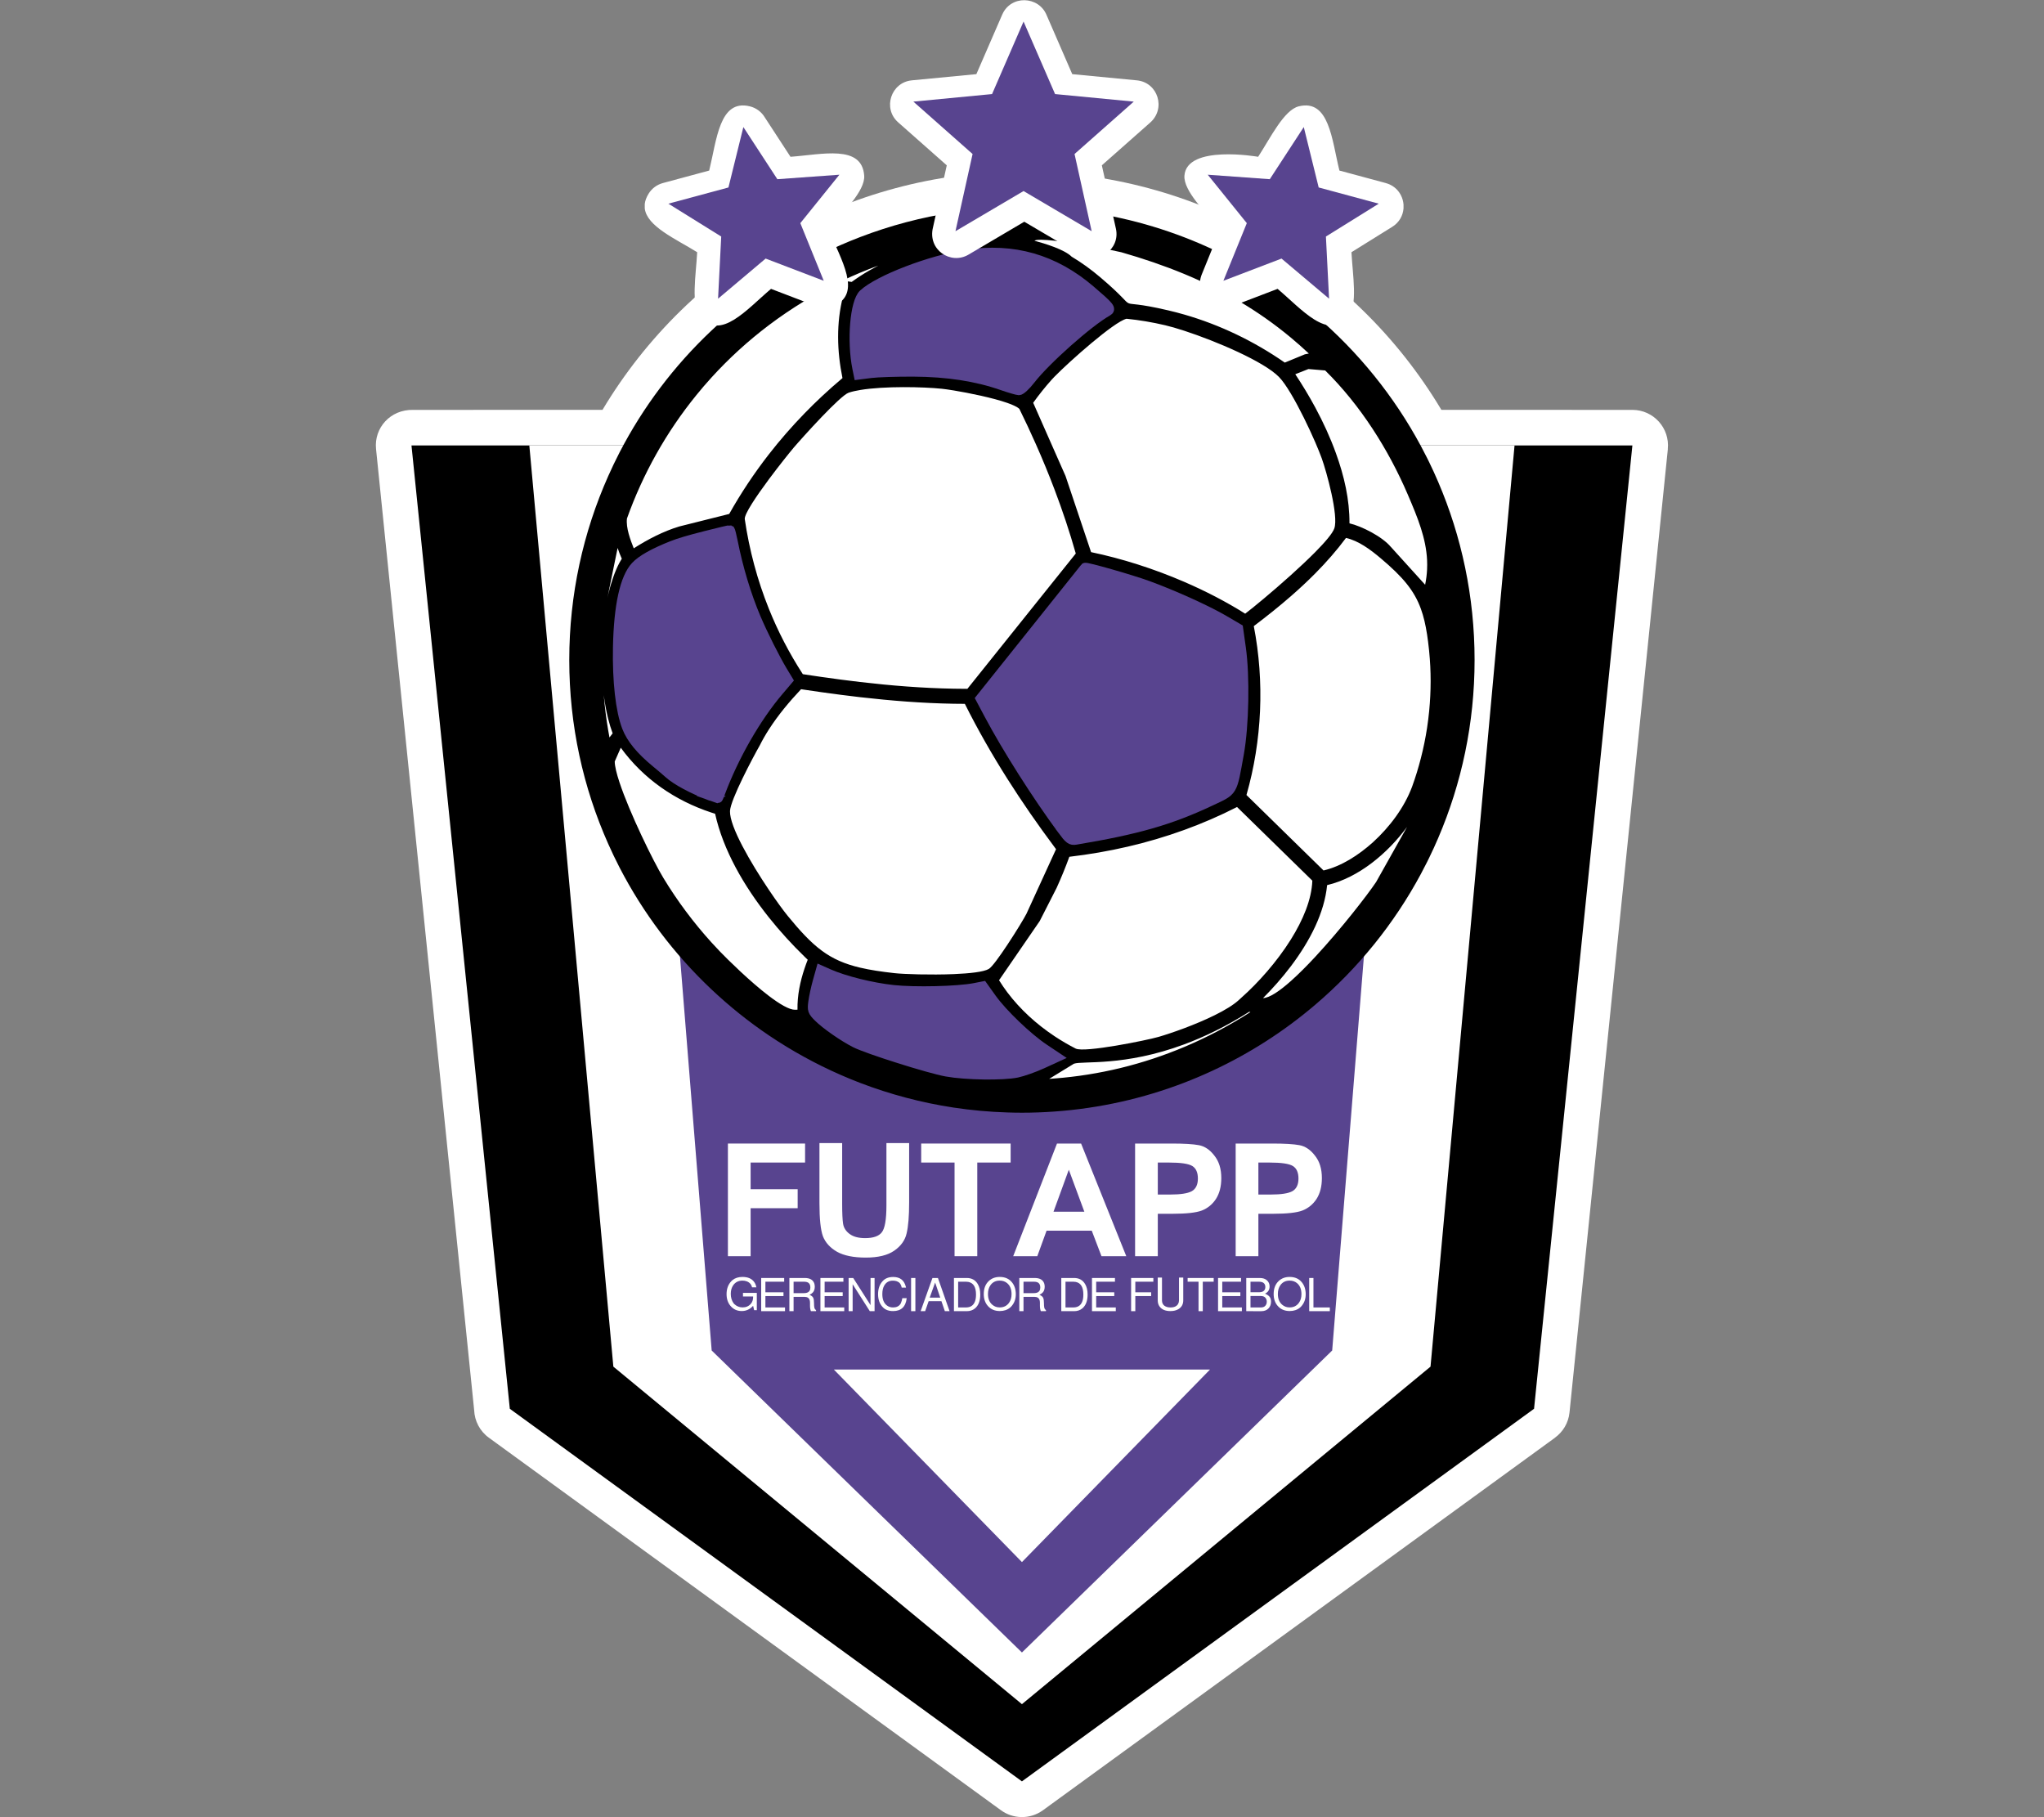 <?xml version="1.0" encoding="UTF-8" standalone="no"?>
<!-- Created with Inkscape (http://www.inkscape.org/) -->

<svg
   version="1.1"
   id="svg2"
   xml:space="preserve"
   width="600"
   height="533.333"
   viewBox="0 0 600 533.333"
   sodipodi:docname="1601.m10.i308.n028.S.c12.283305227 Soccer -Trademark--Image.eps"
   inkscape:version="1.1.2 (0a00cf5339, 2022-02-04)"
   xmlns:inkscape="http://www.inkscape.org/namespaces/inkscape"
   xmlns:sodipodi="http://sodipodi.sourceforge.net/DTD/sodipodi-0.dtd"
   xmlns="http://www.w3.org/2000/svg"
   xmlns:svg="http://www.w3.org/2000/svg"><rect x="0" y="0" width="600" height="533.333" fill="#808080" stroke="none"/><defs
     id="defs6" /><sodipodi:namedview
     id="namedview4"
     pagecolor="#ffffff"
     bordercolor="#666666"
     borderopacity="1.0"
     inkscape:pageshadow="2"
     inkscape:pageopacity="0.0"
     inkscape:pagecheckerboard="0"
     showgrid="false"
     showguides="true"
     inkscape:guide-bbox="true"
     inkscape:zoom="0.78093753"
     inkscape:cx="99.239692"
     inkscape:cy="250.34013"
     inkscape:window-width="1920"
     inkscape:window-height="1043"
     inkscape:window-x="1920"
     inkscape:window-y="0"
     inkscape:window-maximized="1"
     inkscape:current-layer="g8" /><g
     id="g8"
     inkscape:groupmode="layer"
     inkscape:label="ink_ext_XXXXXX"
     transform="matrix(1.333,0,0,-1.333,0,533.333)"><g
       id="g10"
       transform="matrix(0.1,0,0,0.1,-14.131,-0.004)"><path
         style="fill:#000000;fill-opacity:1;stroke-width:1.594;stroke-linecap:round;paint-order:stroke fill markers"
         d=""
         id="path3511"
         transform="matrix(7.5,0,0,-7.5,0,4000)" /><g
         id="g29045"><g
           id="g28679"
           transform="matrix(2.573,0,0,2.573,-3270.206,-3391.885)"><path
             d="m 2200.54,2726.482 c 148.56,0 284.06,-78.59 358.97,-203.94 l 163.49,-0.01 c 18.03,0 32.13,-15.58 30.29,-33.56 h 0.04 l -84.16,-824.36 c -0.91,-8.989 -5.66,-16.66 -12.44,-21.578 l 0.02,-0.043 -438.3,-318.821 c -11.13,-8.058 -25.9,-7.519 -36.33,0.364 l -437.81,318.457 c -7.87,5.703 -12.23,14.472 -12.6,23.5 l -83.98,822.591 c -1.82,18.08 12.32,33.9 31.8,33.45 l 162.01,0.01 c 74.9,125.33 210.47,203.94 359,203.94"
             style="fill:#ffffff;fill-opacity:1;fill-rule:evenodd;stroke:none"
             id="path106" /><path
             d="m 2200.52,1348.924 -438.3,318.828 -84.16,824.35 h 1044.92 l -84.16,-824.35 -438.3,-318.828"
             style="fill:#000000;fill-opacity:1;fill-rule:evenodd;stroke:none"
             id="path108" /><path
             d="m 2200.52,1414.983 349.69,288.84 71.91,788.279 h -843.2 l 71.91,-788.279 349.69,-288.84"
             style="fill:#ffffff;fill-opacity:1;fill-rule:evenodd;stroke:none"
             id="path110" /><path
             d="m 2200.52,1459.213 265.53,258.418 62.36,774.471 h -655.78 l 62.36,-774.471 265.53,-258.418"
             style="fill:#58448f;fill-opacity:1;fill-rule:evenodd;stroke:none"
             id="path112" /><path
             d="m 2200.52,1536.561 160.98,164.781 h -321.96 z"
             style="fill:#ffffff;fill-opacity:1;fill-rule:evenodd;stroke:none"
             id="path114" /><path
             d="m 2200.52,1936.963 c 204.65,0 371.56,166.909 371.56,371.559 0,204.65 -166.91,371.56 -371.56,371.56 -204.65,0 -371.56,-166.91 -371.56,-371.56 0,-204.65 166.91,-371.559 371.56,-371.559"
             style="fill:#ffffff;fill-opacity:1;fill-rule:evenodd;stroke:none"
             id="path120" /><path
             d="m 2549.06,2264.872 c -0.47,-4.84 -1.08,-9.66 -1.8,-14.47 -1.33,-8.66 -3.09,-17.27 -5.27,-25.78 -2.11,-8.26 -4.61,-16.43 -7.52,-24.45 -6.66,-17.93 -19.28,-34.65 -33.48,-47.59 v -0.01 c -12.25,-10.97 -26.93,-20.57 -42.34,-24.17 l -7.07,6.93 -20.9,20.45 -37.99,37.19 c 13.32,46.6 15.55,97 6.27,144.52 10.74,8.12 21.42,16.61 31.72,25.58 7.19,6.27 14.2,12.77 20.9,19.53 9.47,9.58 18.36,19.66 26.29,30.35 10.7,-2.4 20.72,-9.8 29.92,-17.58 18.71,-15.8 28.51,-27.41 34.2,-43.15 2.32,-6.42 3.98,-13.52 5.27,-21.88 0.61,-3.99 1.15,-8.27 1.64,-12.9 l 0.16,-1.63 c 1.68,-16.81 1.66,-33.92 0,-50.94 z m -45.43,-146.38 c -7.6,-11.31 -30.02,-40.22 -52.05,-63.96 -7.19,-7.73 -14.32,-14.91 -20.9,-20.75 -9.77,-8.68 -18.26,-14.41 -23.83,-14.62 8.12,8.12 16.31,17.33 23.83,27.26 8.08,10.7 15.37,22.25 20.9,34.2 5.31,11.52 8.98,23.4 10.13,35.24 27.07,6.38 51.92,27.36 68.4,49.79 z m -115.02,-98.71 -2.68,-2.45 c -9.35,-8.46 -29.14,-17.41 -46.52,-23.94 -8.38,-3.14 -16.21,-5.74 -22.03,-7.43 -10,-2.9 -63.36,-13.71 -70.82,-9.99 v -0.01 c -6.23,3.18 -12.33,6.75 -18.19,10.64 -15.41,10.25 -29.33,22.87 -40.37,37.53 -2.5,3.34 -4.86,6.78 -7.07,10.33 l 7.07,10.28 27.83,40.5 -0.02,0.01 12.56,24.64 1.86,3.65 c 4.02,8.85 7.64,17.71 10.86,26.56 33.83,3.99 66.68,11.48 98.32,22.97 15.37,5.57 30.47,12.1 45.21,19.63 l 46.06,-45.05 18.38,-17.98 c -0.59,-16.16 -8.03,-33.78 -18.38,-50.33 -12.13,-19.39 -28.24,-37.28 -42.07,-49.56 z m -49.2,-42.43 c -35.33,-14.88 -72.68,-24.02 -111.04,-26.951 -1.5,-0.11 -3,-0.227 -4.53,-0.328 l 4.53,2.769 16.66,10.2 c 7.52,2.6 42.89,-2.56 94.38,16.55 16.93,6.29 35.62,15.19 55.62,27.87 l 1.04,-0.26 c -18.17,-11.66 -37.11,-21.63 -56.66,-29.85 z m -151.41,-24.58 c -15.04,-2.031 -30.47,-1.07 -45.9,1.4 -8.84,1.42 -17.69,3.32 -26.48,5.45 l -52.75,17.27 -0.75,0.35 c -7.61,3.69 -23.2,12.97 -32.81,20.93 -3.91,3.23 -6.84,6.23 -7.83,8.56 -3.3,7.69 3.81,29.9 6.7,37.77 l 1.13,-0.57 c 10.12,-5.2 21.19,-9.16 32.81,-12.06 25.55,-6.37 53.71,-7.57 79.98,-5.25 9.05,0.8 17.87,2.02 26.29,3.58 5.51,-9.39 12.13,-18.17 19.61,-26.25 11.76,-12.73 25.61,-23.72 40.37,-32.68 1.12,-0.67 2.23,-1.34 3.34,-1.99 -1.11,-0.75 -2.22,-1.48 -3.34,-2.17 -12.91,-8.08 -26.48,-12.49 -40.37,-14.34 z m -173.47,91.96 c -3.87,-11.43 -6.33,-23.35 -6.1,-35.46 -0.72,-0.04 -1.4,-0.06 -2.09,-0.07 -4.98,-0.06 -13.3,4.94 -22.42,11.87 -16.23,12.34 -34.98,30.86 -41.97,38.1 -2.48,2.58 -4.94,5.22 -7.35,7.88 -15.07,16.65 -28.81,34.94 -40.89,54.85 -8.77,14.41 -28.97,55.8 -37.64,81.93 -2.5,7.55 -4.03,13.83 -4.06,17.82 l 4.06,9.25 1.11,2.54 c 19.4,-26.67 46.43,-45.23 77.42,-55.45 1.1,-0.36 2.21,-0.72 3.32,-1.06 6.88,-31.12 24.69,-61.93 46,-88.68 9.71,-12.19 20.16,-23.54 30.61,-33.68 l 2.65,-2.56 c -0.94,-2.41 -1.83,-4.82 -2.65,-7.28 z m -167.02,197.48 c -0.37,1.98 -0.74,3.97 -1.07,5.96 -1.7,10.04 -2.97,20.1 -3.81,30.17 0.94,-7.15 2.21,-13.98 3.81,-20.32 1.09,-4.35 2.36,-8.47 3.79,-12.28 -0.96,-1.16 -1.88,-2.34 -2.72,-3.53 z m -1.07,122.9 8.05,39.26 c 0.48,-1.51 1.01,-3 1.58,-4.47 0.62,-1.61 1.29,-3.19 1.99,-4.74 -0.66,-1.05 -1.33,-2.17 -1.99,-3.38 -3.93,-7.33 -7.31,-17.42 -9.63,-27.02 -0.7,-2.86 -1.29,-5.68 -1.8,-8.36 z m 75.51,170.14 c 4.06,5.01 8.28,9.93 12.65,14.73 14.79,16.29 31.25,31.39 49.32,45.03 9.57,7.23 19.61,14.04 30.06,20.4 l 0.55,0.32 c 0,0 10.33,4.56 14.78,4.96 6.06,0.53 12.4,-0.11 18.15,-0.75 -5.94,-22.96 -5.26,-47.11 -0.53,-70.2 -6.02,-5.06 -11.9,-10.27 -17.62,-15.62 -5.06,-4.72 -9.98,-9.56 -14.78,-14.5 -10.84,-11.15 -21.06,-22.86 -30.61,-35.12 -12.52,-16.09 -23.87,-33.11 -33.93,-51.02 l -15.39,-3.86 -27.44,-6.88 c -13.53,-4.1 -26.89,-11.03 -38.87,-18.69 -2.85,7.2 -6.83,17.67 -5.8,25.56 13.54,37.94 33.52,73.76 59.46,105.64 z m 140.17,104.69 c 5.14,2.15 10.3,4.16 15.47,6.07 -5.35,-2.79 -10.55,-5.76 -15.47,-8.95 -2.5,-1.63 -4.94,-3.31 -7.32,-5.04 -2.68,0.44 -5.39,0.78 -8.13,1 5.12,2.44 10.28,4.76 15.45,6.92 z m 58.87,9.56 c 7.01,2.07 14.06,3.86 21.11,5.27 15.39,3.07 30.8,4.36 45.9,3.01 13.81,-1.24 27.37,-4.7 40.37,-11.03 2.72,-1.31 5.39,-2.75 8.05,-4.32 h 0.02 c 15.43,-7.71 29.51,-21.43 41.48,-34.27 -17.77,-11.32 -34.53,-24.12 -49.55,-38.72 -10.33,-10.03 -19.84,-20.93 -28.32,-32.75 -3.96,1.65 -7.99,3.2 -12.05,4.61 -14.88,5.21 -30.27,8.83 -45.9,11.02 -26.34,3.68 -53.39,3.28 -79.98,-0.55 l -2.36,-0.35 c -4.71,22.98 -5.37,46.53 1.31,69.16 l 1.05,0.79 c 17.29,12.6 38.15,21.95 58.87,28.12 z m 107.38,17.79 c 19.98,-2.2 50.65,-8.25 57.19,-9.87 h 0.02 c 18.73,-5.38 36.64,-11.46 53.83,-18.58 32.83,-13.6 63.01,-30.98 91.27,-54.48 5.19,-4.33 10.33,-8.86 15.41,-13.62 -1.17,-0.17 -2.33,-0.4 -3.46,-0.67 v -0.01 l -11.95,-4.92 -5.2,-2.14 c -26.33,18.28 -55.45,32.3 -86.07,41.12 -4.57,1.31 -9.16,2.51 -13.79,3.59 -52.6,12.27 -18.46,-5.36 -57.91,28.17 -7.93,6.74 -16.17,12.72 -24.65,17.76 -3.09,3.06 -8.71,5.84 -14.69,8.15 -6.17,2.39 -12.69,4.28 -17.16,5.5 1.73,1.19 8.43,0.96 17.16,0 z m 163.23,-319.15 c -16.14,10.14 -33.83,19.32 -52.19,27.24 -26.02,11.24 -53.4,19.95 -79.71,25.43 l -21.85,65.11 -9.48,21.44 -18.22,41.25 c 4.96,6.93 10.22,13.49 15.76,19.69 0.67,0.74 1.49,1.62 2.46,2.62 12.78,13.08 51.19,47.18 61.68,49.59 10.98,-1.11 22.01,-2.96 32.99,-5.54 4.47,-1.04 10.1,-2.66 16.37,-4.71 27.63,-9.02 68.12,-26.31 81.11,-39.56 2.99,-3.05 6.49,-8.13 10.16,-14.26 7.36,-12.31 15.33,-28.83 20.9,-41.65 2.3,-5.35 4.21,-10.07 5.48,-13.56 4.2,-11.6 14.61,-49.39 10.81,-60.13 -1.51,-4.29 -7.86,-11.69 -16.29,-20.24 -6.2,-6.24 -13.5,-13.08 -20.9,-19.75 -16.04,-14.43 -32.56,-28.04 -39.08,-32.97 z m -163.23,-177.82 c -14.24,19.88 -27.81,40.37 -40.37,61.4 -8.57,14.37 -16.66,28.99 -24.2,43.85 l 24.2,30.23 40.37,50.44 25.94,32.42 c 22.19,-4.29 46.47,-12.11 68.63,-20.84 h 0.02 c 5.45,-2.16 10.96,-4.46 16.45,-6.88 16.21,-7.15 32.28,-15.37 46.62,-24.59 9.26,-46.61 7.05,-95.97 -6.33,-141.59 -10.94,-5.63 -21.89,-10.66 -32.91,-15.12 -2.46,-1 -4.92,-1.95 -7.38,-2.88 -9.06,-3.45 -18.2,-6.54 -27.44,-9.26 v -0.01 c -23.09,-6.74 -46.82,-11.38 -70.96,-14.39 -4.26,5.68 -8.48,11.43 -12.64,17.22 z m -259.61,184.99 c 4.67,-11.65 9.63,-22.95 15.16,-34.03 5.1,-10.2 10.7,-20.21 16.99,-30.1 -6.03,-6.49 -11.7,-13.28 -16.99,-20.33 -18.5,-24.66 -32.54,-52.47 -43.22,-81.29 -2.05,0.65 -4.08,1.32 -6.1,2.03 -12.24,4.33 -23.75,10.04 -34.43,17.46 h -0.02 c -11.5,11.51 -25.59,18.14 -36.02,37 -3.61,6.53 -6.34,18.04 -8.06,31.85 -2.64,21.29 -2.83,48.04 0,70.43 2.4,18.84 6.93,34.58 13.96,41.39 9.44,9.14 29.01,16.43 41.25,20.74 l 23.32,5.89 16.88,4.27 c 3.63,-22.21 9.45,-44.17 17.28,-65.31 z m 36.08,134.53 c 1.72,2 5.25,6.03 9.69,10.93 4.35,4.83 9.59,10.49 14.78,15.9 9.71,10.13 19.32,19.37 22.93,20.58 2.77,0.92 6.11,1.69 9.88,2.31 20.78,3.45 54.09,2.69 69.81,1.05 2.34,-0.25 5.9,-0.73 10.17,-1.44 13.25,-2.18 33.36,-6.28 45.9,-10.67 4.85,-1.69 8.58,-3.44 10.33,-5.13 4.91,-9.95 9.63,-20.04 14.16,-30.27 5.67,-12.78 10.96,-25.62 15.88,-38.6 6.84,-18 12.95,-36.26 18.23,-54.87 l -18.23,-22.74 -40.37,-50.39 -34.18,-42.67 c -3.9,0 -7.81,0.05 -11.72,0.12 -26.7,0.49 -53.38,2.61 -79.98,5.72 -10.95,1.28 -21.89,2.72 -32.81,4.29 -4.94,0.71 -9.86,1.43 -14.78,2.18 l -1.55,0.24 c -11.56,17.83 -21.25,36.54 -29.06,55.96 -9.86,24.56 -16.74,50.24 -20.63,76.75 -0.41,4.36 9.99,19.69 20.63,34.02 8.85,11.88 17.85,23.07 20.94,26.72 z m 199.74,-398.14 c -1.91,-3.82 -9.23,-15.91 -16.58,-26.97 -6.54,-9.87 -13.08,-18.94 -15.82,-20.58 -4.28,-2.57 -16.39,-3.87 -30.08,-4.44 -19.68,-0.81 -42.67,-0.06 -50.58,0.82 -11.49,1.28 -21.08,2.73 -29.4,4.69 -13.26,3.11 -23.32,7.5 -32.81,14.49 -4.96,3.65 -9.77,8.01 -14.78,13.26 -4.56,4.76 -9.28,10.23 -14.48,16.59 -3.69,4.52 -9.65,12.63 -16.13,22.29 -15.29,22.74 -33.71,54.09 -33.26,67.4 0.33,9.53 19.74,46.13 25.35,55.93 2.34,4.7 5,9.32 7.91,13.86 7.93,12.35 17.66,23.98 27.56,34.46 l 3.05,-0.45 c 4.9,-0.73 9.84,-1.46 14.78,-2.15 10.9,-1.53 21.86,-2.96 32.81,-4.22 26.6,-3.04 53.32,-5.15 79.98,-5.61 3.19,-0.05 6.39,-0.09 9.57,-0.09 10.94,-21.9 23.17,-43.26 36.33,-64.06 12.7,-20.06 26.25,-39.57 40.37,-58.49 l 1.35,-1.8 -1.35,-2.93 -23.81,-51.99 z m 255.47,464.57 c 30.18,-29.73 54.1,-67.5 70.73,-106.27 4.25,-9.95 8.24,-19.37 11.21,-28.75 2.85,-8.95 4.8,-17.86 5.27,-27.15 0.12,-2.68 0.14,-5.41 0,-8.17 -0.22,-4.24 -0.74,-8.57 -1.66,-13.03 l -3.61,3.98 -25.67,28.34 -0.02,-0.01 c -7.44,8.94 -25.11,17.85 -35.45,20.23 0.1,20.38 -4.51,40.51 -11.66,60.16 -4.76,13.2 -10.78,26.3 -17.61,38.98 -5.28,9.78 -11.04,19.3 -17.11,28.47 l 11.25,4.44 5.86,-0.5 z m 96.7,-95.32 c -2.42,5.67 -5,11.29 -7.69,16.82 -0.59,1.22 -1.19,2.43 -1.8,3.64 -1.72,3.42 -3.46,6.81 -5.27,10.16 -22.97,42.77 -53.75,80.72 -90.41,111.96 -6.78,5.77 -13.75,11.31 -20.9,16.6 -27.81,20.58 -58.48,37.5 -91.27,50.12 -34.87,13.39 -72.17,21.9 -111.04,24.66 -9.2,0.66 -18.47,1.01 -27.85,1.01 -4.2,0 -8.36,-0.09 -12.52,-0.21 -15.54,-0.5 -30.86,-1.89 -45.9,-4.16 -27.73,-4.2 -54.49,-11.36 -79.98,-21.11 -11.19,-4.29 -22.15,-9.08 -32.81,-14.34 -5,-2.46 -9.92,-5.02 -14.78,-7.69 -10.51,-5.76 -20.73,-11.98 -30.61,-18.65 -17.52,-11.84 -34,-25.09 -49.32,-39.55 -31.7,-29.92 -58.34,-65.14 -78.53,-104.22 -3.4,-6.59 -6.6,-13.29 -9.63,-20.1 -21.43,-48.09 -33.34,-101.35 -33.34,-157.37 0,-56.04 11.91,-109.28 33.34,-157.37 3.03,-6.8 6.23,-13.5 9.63,-20.09 20.19,-39.09 46.83,-74.3 78.53,-104.23 15.32,-14.46 31.8,-27.72 49.32,-39.54 9.88,-6.68 20.1,-12.9 30.61,-18.65 4.86,-2.68 9.78,-5.23 14.78,-7.7 10.66,-5.26 21.62,-10.061 32.81,-14.35 25.49,-9.738 52.25,-16.898 79.98,-21.101 15.04,-2.27 30.36,-3.668 45.9,-4.161 4.16,-0.136 8.32,-0.218 12.52,-0.218 9.38,0 18.65,0.351 27.85,1.011 38.87,2.77 76.17,11.27 111.04,24.68 32.79,12.609 63.46,29.539 91.27,50.109 7.15,5.3 14.12,10.84 20.9,16.61 36.66,31.24 67.44,69.18 90.41,111.94 1.81,3.36 3.55,6.76 5.27,10.18 0.61,1.21 1.21,2.42 1.8,3.64 2.69,5.53 5.27,11.13 7.69,16.81 20.06,46.78 31.17,98.31 31.17,152.43 0,54.12 -11.11,105.64 -31.17,152.43"
             style="fill:#000000;fill-opacity:1;fill-rule:nonzero;stroke:none"
             id="path138" /><path
             style="fill:#58448f;fill-opacity:1;stroke:#58448f;stroke-width:1.1;stroke-linecap:round;stroke-miterlimit:4;stroke-dasharray:none;stroke-opacity:1;paint-order:stroke fill markers"
             d="m 257.943,241.064 c -2.045,-0.75 -4,-1.795 -4.882,-2.611 -0.22,-0.203 -0.832,-0.724 -1.361,-1.158 -1.807,-1.482 -2.882,-2.787 -3.393,-4.115 -0.726,-1.89 -1.103,-5.257 -1.024,-9.131 0.097,-4.73 0.795,-7.89 2.035,-9.216 0.688,-0.735 2.063,-1.509 4.152,-2.337 0.811,-0.321 1.892,-0.642 3.827,-1.135 1.483,-0.378 2.735,-0.674 2.783,-0.658 0.048,0.016 0.204,0.621 0.347,1.346 0.589,2.985 1.531,6.108 2.62,8.679 0.778,1.837 2.198,4.667 3.044,6.066 l 0.619,1.024 -0.223,0.265 c -0.123,0.146 -0.496,0.585 -0.83,0.977 -2.579,3.024 -5.121,7.455 -6.685,11.655 -0.127,0.341 -0.249,0.618 -0.271,0.616 -0.022,-0.002 -0.364,-0.122 -0.76,-0.267 z"
             id="path4227"
             transform="matrix(7.5,0,0,-7.5,0,4000)" /><path
             style="fill:#58448f;fill-opacity:1;stroke:#58448f;stroke-width:1.1;stroke-linecap:round;stroke-miterlimit:4;stroke-dasharray:none;stroke-opacity:1;paint-order:stroke fill markers"
             d="m 291.107,194.2 c -2.912,-1.017 -6.23,-1.526 -10.075,-1.546 -1.93,-0.01 -4.132,0.062 -4.894,0.16 l -1.385,0.178 -0.152,-0.744 c -0.64,-3.136 -0.268,-7.562 0.711,-8.469 1.751,-1.622 7.654,-3.885 11.746,-4.503 5.386,-0.813 10.017,0.515 14.163,4.059 2.206,1.886 2.421,2.153 1.944,2.42 -2.149,1.203 -7.068,5.569 -8.793,7.805 -0.52,0.675 -1.112,1.219 -1.315,1.21 -0.203,-0.009 -1.081,-0.266 -1.952,-0.57 z"
             id="path4266"
             transform="matrix(7.5,0,0,-7.5,0,4000)" /><path
             style="fill:#58448f;fill-opacity:1;stroke:#58448f;stroke-width:1.1;stroke-linecap:round;stroke-miterlimit:4;stroke-dasharray:none;stroke-opacity:1;paint-order:stroke fill markers"
             d="m 298.004,244.919 c -2.881,-3.899 -6.31,-9.296 -8.355,-13.148 l -0.976,-1.838 5.948,-7.443 c 3.272,-4.094 5.964,-7.466 5.982,-7.494 0.085,-0.127 5.21,1.336 7.139,2.038 2.928,1.065 6.795,2.815 8.741,3.957 l 1.611,0.945 0.312,2.215 c 0.458,3.248 0.354,8.858 -0.224,12.062 -0.812,4.503 -0.621,4.185 -3.271,5.433 -4.595,2.163 -8.362,3.244 -15.373,4.412 -0.537,0.089 -0.743,-0.063 -1.536,-1.137 z"
             id="path4383"
             transform="matrix(7.5,0,0,-7.5,0,4000)" /><path
             style="fill:#58448f;fill-opacity:1;stroke:#58448f;stroke-width:1.1;stroke-linecap:round;stroke-miterlimit:4;stroke-dasharray:none;stroke-opacity:1;paint-order:stroke fill markers"
             d="m 284.794,272.51 c -2.013,-0.364 -9.001,-2.574 -10.416,-3.294 -1.358,-0.69 -3.368,-2.09 -4.209,-2.931 -0.672,-0.672 -0.721,-0.816 -0.591,-1.76 0.077,-0.565 0.303,-1.605 0.501,-2.311 l 0.36,-1.284 0.939,0.415 c 1.77,0.782 4.877,1.555 7.321,1.821 2.47,0.269 7.385,0.152 9.295,-0.222 l 0.964,-0.189 0.989,1.385 c 1.243,1.742 4.111,4.489 5.997,5.746 l 1.443,0.962 -1.669,0.765 c -0.918,0.421 -2.209,0.878 -2.869,1.017 -1.618,0.34 -5.863,0.276 -8.054,-0.12 z"
             id="path4422"
             transform="matrix(7.5,0,0,-7.5,0,4000)" /><g
             aria-label="FUTAPP"
             transform="scale(1,-1)"
             id="text7955"
             style="font-size:164.625px;line-height:1.25;fill:#ffffff;stroke-width:4.116"><path
               d="m 1948.875,-1798.323 v -96.395 h 66.048 v 16.264 h -46.611 v 22.809 h 40.264 v 16.264 h -40.264 v 41.057 z"
               style="font-family:Ramabhadra;-inkscape-font-specification:Ramabhadra"
               id="path28447" /><path
               d="m 2027.22,-1895.114 h 19.438 v 52.164 q 0,11.702 0.793,16.859 0.793,5.157 5.554,8.727 4.76,3.57 13.289,3.57 10.512,0 14.281,-4.959 3.967,-4.959 3.967,-23.008 v -53.354 h 19.438 v 50.776 q 0,17.652 -2.182,26.578 -1.983,8.727 -10.512,14.677 -8.529,5.95 -24.396,5.95 -15.669,0 -24.595,-4.959 -8.925,-5.157 -12.099,-13.289 -2.975,-8.132 -2.975,-28.363 z"
               style="font-family:Ramabhadra;-inkscape-font-specification:Ramabhadra"
               id="path28449" /><path
               d="m 2142.854,-1798.323 v -80.131 h -28.561 v -16.264 h 76.561 v 16.264 h -28.561 v 80.131 z"
               style="font-family:Ramabhadra;-inkscape-font-specification:Ramabhadra"
               id="path28451" /><path
               d="m 2289.827,-1798.323 h -21.223 l -8.33,-21.818 h -38.677 l -7.934,21.818 h -20.628 l 37.487,-96.395 h 20.628 z m -35.9,-38.082 -13.289,-35.9 -13.091,35.9 z"
               style="font-family:Ramabhadra;-inkscape-font-specification:Ramabhadra"
               id="path28453" /><path
               d="m 2297.363,-1798.323 v -96.395 h 31.14 q 16.066,0 23.404,1.388 7.537,1.388 13.289,8.925 5.95,7.339 5.95,19.239 0,10.711 -4.562,17.851 -4.562,6.942 -12.099,9.917 -7.339,2.777 -24.991,2.777 h -12.694 v 36.297 z m 19.438,-80.131 v 27.371 h 10.71 q 12.892,0 18.248,-2.777 5.355,-2.975 5.355,-10.909 0,-7.735 -4.76,-10.71 -4.76,-2.975 -20.033,-2.975 z"
               style="font-family:Ramabhadra;-inkscape-font-specification:Ramabhadra"
               id="path28455" /><path
               d="m 2383.444,-1798.323 v -96.395 h 31.14 q 16.066,0 23.405,1.388 7.537,1.388 13.289,8.925 5.95,7.339 5.95,19.239 0,10.711 -4.562,17.851 -4.562,6.942 -12.099,9.917 -7.339,2.777 -24.991,2.777 h -12.694 v 36.297 z m 19.438,-80.131 v 27.371 h 10.71 q 12.892,0 18.248,-2.777 5.355,-2.975 5.355,-10.909 0,-7.735 -4.76,-10.71 -4.76,-2.975 -20.033,-2.975 z"
               style="font-family:Ramabhadra;-inkscape-font-specification:Ramabhadra"
               id="path28457" /></g><g
             aria-label="GERENCIADOR DE FUTEBOL"
             transform="scale(1,-1)"
             id="text7955-3"
             style="font-size:38.367px;line-height:1.25;fill:#ffffff;stroke-width:0.959"><path
               d="m 1973.615,-1766.938 v 14.8 h -2.285 l -0.899,-3.709 q -4.046,4.459 -9.704,4.459 -5.92,0 -9.629,-4.384 -3.372,-3.971 -3.372,-10.116 0,-6.669 3.972,-10.941 0.562,-0.599 1.161,-1.087 3.335,-2.66 8.505,-2.66 7.006,0 10.116,4.496 1.274,1.836 1.761,4.421 h -3.709 q -0.824,-3.709 -4.496,-5.133 -1.686,-0.637 -3.709,-0.637 -5.17,0.037 -7.906,3.971 -2.098,2.96 -2.098,7.381 0,4.609 2.398,8.018 0.225,0.337 0.637,0.712 3.072,2.848 7.044,2.848 0.075,0 0.112,0 4.346,0 7.006,-3.11 1.911,-2.248 1.911,-5.47 v -0.749 h -8.655 v -3.11 z"
               style="font-family:Gargi;-inkscape-font-specification:Gargi"
               id="path28577" /><path
               d="m 1980.959,-1764.203 v 9.742 h 16.785 v 3.185 h -20.382 v -28.4 h 19.67 v 3.185 h -16.073 v 9.067 h 15.474 v 3.222 z"
               style="font-family:Gargi;-inkscape-font-specification:Gargi"
               id="path28579" /><path
               d="m 2005.088,-1766.713 h 8.767 q 4.721,0 5.433,-3.335 0.15,-0.674 0.15,-1.536 0,-2.548 -1.461,-3.822 -1.274,-1.087 -4.122,-1.087 h -8.767 z m 0,3.185 v 12.252 h -3.597 v -28.4 h 13.076 q 6.632,0 8.243,4.683 0.412,1.274 0.412,2.922 0,3.822 -2.81,5.807 -0.749,0.487 -1.686,0.974 2.435,1.049 3.185,2.585 0.674,1.461 0.674,4.796 0,3.747 0.749,4.796 0.375,0.524 0.974,0.937 v 0.899 h -4.384 q -0.787,-1.873 -0.787,-4.646 v -2.51 q 0,-4.271 -3.11,-4.908 -0.712,-0.187 -1.574,-0.187 z"
               style="font-family:Gargi;-inkscape-font-specification:Gargi"
               id="path28581" /><path
               d="m 2031.652,-1764.203 v 9.742 h 16.785 v 3.185 h -20.382 v -28.4 h 19.67 v 3.185 h -16.073 v 9.067 h 15.474 v 3.222 z"
               style="font-family:Gargi;-inkscape-font-specification:Gargi"
               id="path28583" /><path
               d="m 2074.402,-1779.677 v 28.4 h -4.084 l -14.687,-23.043 v 23.043 h -3.447 v -28.4 h 3.934 l 14.837,23.23 v -23.23 z"
               style="font-family:Gargi;-inkscape-font-specification:Gargi"
               id="path28585" /><path
               d="m 2101.304,-1771.434 h -3.672 q -0.6,-2.848 -2.061,-4.234 -2.136,-1.724 -5.47,-1.724 -0.075,0 -0.15,0 -4.946,0 -7.381,4.384 -1.536,2.773 -1.536,7.156 0,6.519 3.672,9.517 2.285,1.873 5.433,1.873 0.037,0 0.112,0 4.271,0 6.257,-2.96 0.225,-0.337 0.375,-0.637 0.937,-2.211 1.274,-4.346 h 3.747 q -1.274,11.053 -11.69,11.053 -5.545,0 -8.693,-3.222 -4.121,-4.196 -4.121,-11.24 0,-7.006 3.972,-11.24 3.185,-3.484 8.992,-3.484 8.693,0 10.791,8.355 z"
               style="font-family:Gargi;-inkscape-font-specification:Gargi"
               id="path28587" /><path
               d="m 2109.322,-1779.677 v 28.4 h -3.672 v -28.4 z"
               style="font-family:Gargi;-inkscape-font-specification:Gargi"
               id="path28589" /><path
               d="m 2130.604,-1762.854 -4.384,-12.926 -4.646,12.926 z m 1.012,3.035 h -10.94 l -2.997,8.543 h -3.859 l 10.116,-28.4 h 4.683 l 9.966,28.4 h -4.046 z"
               style="font-family:Gargi;-inkscape-font-specification:Gargi"
               id="path28591" /><path
               d="m 2145.928,-1754.461 h 6.707 q 6.782,0 8.243,-7.081 0.337,-1.724 0.337,-3.934 0,-9.554 -6.557,-10.828 -0.974,-0.187 -2.023,-0.187 h -6.707 z m -3.597,3.185 v -28.4 h 10.941 q 6.332,0 9.404,5.133 2.173,3.597 2.173,9.03 0,8.13 -4.534,11.877 -2.848,2.361 -7.044,2.361 z"
               style="font-family:Gargi;-inkscape-font-specification:Gargi"
               id="path28593" /><path
               d="m 2181.522,-1777.429 q -5.133,0 -7.906,3.897 -2.173,3.035 -2.173,7.568 0,5.995 3.709,9.18 2.66,2.285 6.295,2.285 0.037,0 0.112,0 4.983,0 7.831,-3.822 2.248,-3.035 2.248,-7.494 0,-6.332 -3.822,-9.479 -2.585,-2.136 -6.295,-2.136 z m 0,-3.147 q 6.782,0 10.528,4.683 3.222,4.009 3.222,10.154 0,5.658 -3.222,9.667 -0.787,1.012 -1.686,1.761 -3.559,2.922 -8.805,2.922 -6.482,0 -10.341,-4.496 -3.372,-3.934 -3.372,-10.079 0,-7.081 4.309,-11.128 3.709,-3.485 9.367,-3.485 z"
               style="font-family:Gargi;-inkscape-font-specification:Gargi"
               id="path28595" /><path
               d="m 2201.867,-1766.713 h 8.767 q 4.721,0 5.433,-3.335 0.15,-0.674 0.15,-1.536 0,-2.548 -1.461,-3.822 -1.274,-1.087 -4.122,-1.087 h -8.767 z m 0,3.185 v 12.252 h -3.597 v -28.4 h 13.076 q 6.632,0 8.243,4.683 0.412,1.274 0.412,2.922 0,3.822 -2.81,5.807 -0.749,0.487 -1.686,0.974 2.435,1.049 3.185,2.585 0.674,1.461 0.674,4.796 0,3.747 0.749,4.796 0.375,0.524 0.974,0.937 v 0.899 h -4.384 q -0.787,-1.873 -0.787,-4.646 v -2.51 q 0,-4.271 -3.11,-4.908 -0.712,-0.187 -1.574,-0.187 z"
               style="font-family:Gargi;-inkscape-font-specification:Gargi"
               id="path28597" /><path
               d="m 2237.798,-1754.461 h 6.707 q 6.782,0 8.243,-7.081 0.337,-1.724 0.337,-3.934 0,-9.554 -6.557,-10.828 -0.974,-0.187 -2.023,-0.187 h -6.707 z m -3.597,3.185 v -28.4 h 10.941 q 6.332,0 9.404,5.133 2.173,3.597 2.173,9.03 0,8.13 -4.534,11.877 -2.848,2.361 -7.044,2.361 z"
               style="font-family:Gargi;-inkscape-font-specification:Gargi"
               id="path28599" /><path
               d="m 2264.062,-1764.203 v 9.742 h 16.785 v 3.185 h -20.382 v -28.4 h 19.67 v 3.185 h -16.073 v 9.067 h 15.474 v 3.222 z"
               style="font-family:Gargi;-inkscape-font-specification:Gargi"
               id="path28601" /><path
               d="m 2297.558,-1764.203 v 12.926 h -3.597 v -28.4 h 19.033 v 3.185 h -15.437 v 9.067 h 13.563 v 3.222 z"
               style="font-family:Gargi;-inkscape-font-specification:Gargi"
               id="path28603" /><path
               d="m 2334.951,-1780.052 h 3.634 v 19.52 q 0,4.983 -4.046,7.456 -2.81,1.724 -6.894,1.724 -6.444,0 -9.292,-3.859 -1.611,-2.173 -1.611,-5.32 v -19.52 h 3.634 v 19.52 q 0,2.997 2.061,4.609 2.061,1.461 5.208,1.461 4.833,0 6.557,-3.072 0.749,-1.349 0.749,-2.997 z"
               style="font-family:Gargi;-inkscape-font-specification:Gargi"
               id="path28605" /><path
               d="m 2355.295,-1776.492 v 25.216 h -3.634 v -25.216 h -9.329 v -3.185 h 22.293 v 3.185 z"
               style="font-family:Gargi;-inkscape-font-specification:Gargi"
               id="path28607" /><path
               d="m 2371.968,-1764.203 v 9.742 h 16.785 v 3.185 h -20.382 v -28.4 h 19.67 v 3.185 h -16.073 v 9.067 h 15.474 v 3.222 z"
               style="font-family:Gargi;-inkscape-font-specification:Gargi"
               id="path28609" /><path
               d="m 2396.135,-1754.461 h 8.842 q 2.548,0 3.784,-1.386 1.311,-1.386 1.311,-3.485 0,-2.136 -1.311,-3.559 -1.236,-1.349 -3.784,-1.349 h -8.842 z m 0,-13.001 h 7.006 q 2.81,0 4.122,-1.012 1.574,-1.199 1.574,-3.485 0,-2.323 -1.574,-3.522 -1.311,-1.012 -4.122,-1.012 h -7.006 z m -3.634,16.186 v -28.4 h 11.54 q 4.009,0 6.145,1.986 2.285,2.023 2.285,5.208 0,4.384 -3.934,6.22 4.084,1.574 4.908,4.684 0.262,0.974 0.262,2.211 0,3.41 -2.173,5.732 -2.248,2.361 -6.22,2.361 z"
               style="font-family:Gargi;-inkscape-font-specification:Gargi"
               id="path28611" /><path
               d="m 2429.631,-1777.429 q -5.133,0 -7.906,3.897 -2.173,3.035 -2.173,7.568 0,5.995 3.709,9.18 2.66,2.285 6.295,2.285 0.037,0 0.112,0 4.983,0 7.831,-3.822 2.248,-3.035 2.248,-7.494 0,-6.332 -3.822,-9.479 -2.585,-2.136 -6.295,-2.136 z m 0,-3.147 q 6.782,0 10.528,4.683 3.222,4.009 3.222,10.154 0,5.658 -3.222,9.667 -0.787,1.012 -1.686,1.761 -3.559,2.922 -8.805,2.922 -6.482,0 -10.341,-4.496 -3.372,-3.934 -3.372,-10.079 0,-7.081 4.309,-11.128 3.709,-3.485 9.367,-3.485 z"
               style="font-family:Gargi;-inkscape-font-specification:Gargi"
               id="path28613" /><path
               d="m 2450.013,-1779.677 v 25.216 h 14.013 v 3.185 h -17.647 v -28.4 z"
               style="font-family:Gargi;-inkscape-font-specification:Gargi"
               id="path28615" /></g><path
             d="m 2221.5,2860.643 0.058,-0.13 c -6.835,16.26 -30.55,17.17 -37.91,0.26 l -22.132,-50.95 -55.215,-5.3 v -0.01 c -17.817,-1.68 -25.231,-23.98 -11.715,-35.93 l 41.601,-36.79 -11.769,-53.02 c -4.86,-19.2 15.109,-32.4 30.344,-23.41 l 47.781,28.17 47.793,-28.17 0.023,0.03 c 15.395,-9.09 34.489,4.58 30.594,22.18 l -12.043,54.22 41.148,36.38 c 13.973,12 6.95,34.62 -11.253,36.35 l -55.219,5.3 z m -343.793,-165.76 v 3.88 c 0.332,2.79 1.391,5.71 3.328,8.83 2.887,4.64 7.313,7.73 12.195,9.03 v 0.01 l 39.629,10.69 c 6.512,26.34 8.688,61.37 34.809,54.95 5.558,-1.37 10.039,-4.88 12.765,-9.43 l 22,-33.74 c 27.036,1.95 61.196,10.74 63.09,-16.19 0.907,-12.96 -18.312,-31.45 -30.332,-46.35 10.203,-25.11 29.106,-54.88 4.098,-65 -5.035,-2.03 -10.395,-1.94 -15.094,-0.15 l -0.012,-0.01 -38.417,14.68 c -20.727,-17.48 -43.067,-44.54 -60.434,-24.02 -8.434,9.97 -3.738,36.04 -2.758,55.39 -18.394,11.44 -42.949,22 -44.867,37.43 z m 524.971,44.22 c 10.53,16.17 22.1,40.05 34.76,43.17 26.12,6.42 28.29,-28.61 34.79,-54.95 l 39.65,-10.69 -0.01,-0.02 c 9.25,-2.46 14.6,-10.24 15.23,-18.42 v -3.3 c -0.48,-6.06 -3.59,-11.97 -9.66,-15.74 l -34.9,-21.71 c 0.97,-19.28 5.67,-45.41 -2.77,-55.38 -17.36,-20.52 -39.71,6.54 -60.44,24.02 l -38.41,-14.68 -0.01,0.01 c -16.76,-6.39 -33.26,10.34 -26.48,27.04 l 15.49,38.11 c -12.02,14.89 -31.246,33.4 -30.332,46.35 1.882,26.93 63.092,16.19 63.092,16.19 v 0"
             style="fill:#ffffff;fill-opacity:1;fill-rule:nonzero;stroke:none"
             id="path98-9"
             sodipodi:nodetypes="cccccccccccccccccccccccccccccccccccccccccccccccccccccsc" /><path
             d="m 2441.732,2764.542 -29.08,-44.61 -53.11,3.83 33.44,-41.44 -20.05,-49.32 49.75,19.01 40.7,-34.33 -2.7,53.19 45.22,28.11 -51.41,13.87 -12.76,51.69"
             style="fill:#58448f;fill-opacity:1;fill-rule:evenodd;stroke:none;stroke-width:0.998;stroke-miterlimit:4;stroke-dasharray:none"
             id="path100-3" /><path
             d="m 1962.102,2764.542 29.082,-44.61 53.106,3.83 -33.442,-41.44 20.055,-49.32 -49.75,19.01 -40.703,-34.33 2.699,53.19 -45.223,28.11 51.403,13.86 12.773,51.7"
             style="fill:#58448f;fill-opacity:1;fill-rule:evenodd;stroke:none;stroke-width:0.998;stroke-miterlimit:4;stroke-dasharray:none"
             id="path102-7" /><path
             d="m 2201.907,2854.822 26.969,-62.05 67.351,-6.46 -50.687,-44.83 14.66,-66.05 -58.293,34.36 -58.281,-34.36 14.66,66.05 -50.684,44.83 67.348,6.46 26.957,62.05"
             style="fill:#58448f;fill-opacity:1;fill-rule:evenodd;stroke:none;stroke-width:0.998;stroke-miterlimit:4;stroke-dasharray:none"
             id="path104-5" /></g></g></g></g></svg>

